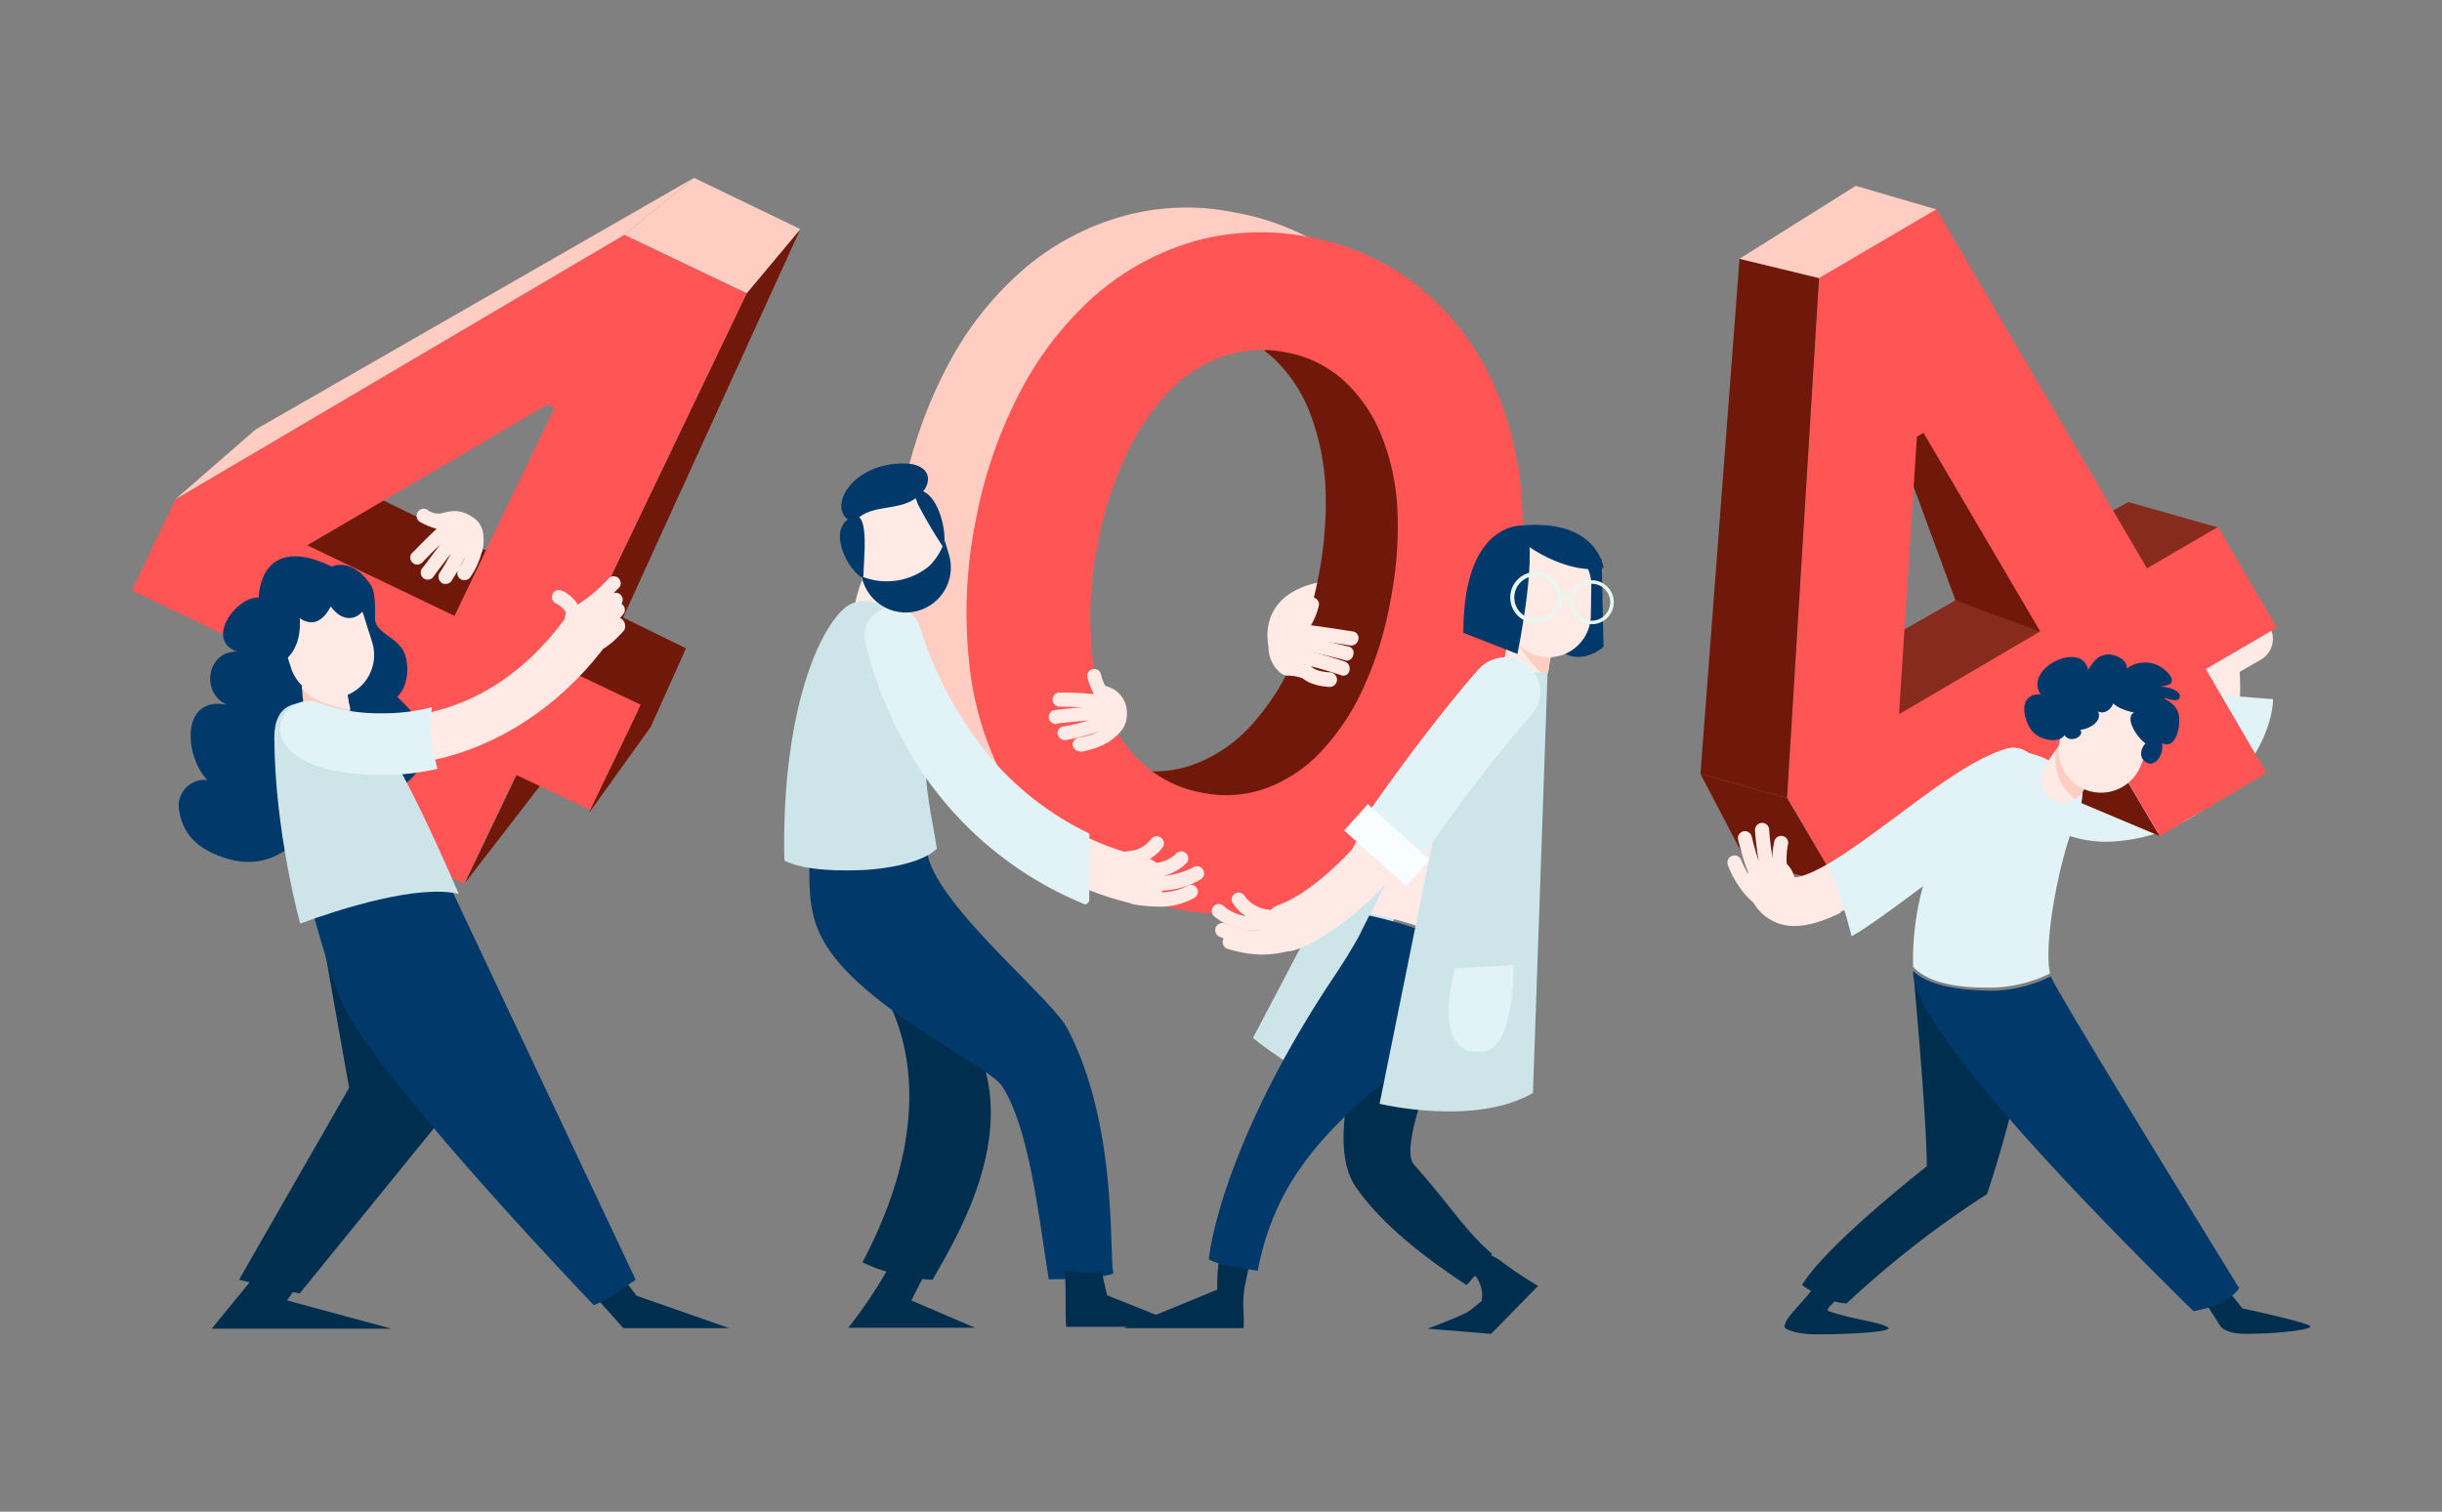 <svg id="OBJECTS" xmlns="http://www.w3.org/2000/svg" viewBox="0 0 519 321.3"><rect x="0" y="0" width="519" height="321.3" fill="#808080" stroke="none"/><defs><style>.cls-1{fill:#002e4f}.cls-2{fill:#ffeae6}.cls-3{fill:#e1f3f6}.cls-5{fill:#70190a}.cls-6{fill:#f55}.cls-7{fill:#ffcdc2}.cls-8{fill:#00396a}.cls-9{fill:#cde5e8}.cls-11{fill:none;stroke:#e8f7ef;stroke-miterlimit:10;stroke-width:.87px}</style></defs><path class="cls-1" d="M385.8 273.3c-3.3 4.3-7.2 7.5-6.4 9 0 0 1.8 1.3 6.6 1.3 8.4 0 16.6-.6 15.2-1.5-1.9-1.2-7.3-1.6-12.5-3.4-1.3-.4 2.8-2.9 1.7-3.3a37.44 37.44 0 0 1-4.6-2.1ZM472 282s1.1 1.5 5.3 1.5c7.2 0 14.8-1 13.6-1.7-1.6-1-14.3-3.7-14.3-3.7l-2.8-3.5-4.8 2.7Z"/><path class="cls-2" d="M449.1 175.5a38.2 38.2 0 0 1-9.4-1.1 5.07 5.07 0 0 1 2.6-9.8c.2 0 11.6 3 18.3-2.7 4.5-3.8 6.2-11 5-21.4l-.4-3.3 10.3-5.8a5.06 5.06 0 1 1 5 8.8l-4.5 2.6c.7 12.2-2.3 21.3-8.9 26.9-5.6 4.6-12.5 5.8-18 5.8Z"/><path class="cls-3" d="M466.6 147.3c-.2 7.4-2.2 12.7-5.9 15.9-7.3 6.3-19.8 3.1-20 3a5.57 5.57 0 0 0-6.8 3.9 5.49 5.49 0 0 0 3.9 6.8 25.34 25.34 0 0 0 10.4 2c21.6-.8 34.6-19.4 34.9-30.3Z"/><path d="M436.9 121.5c-1.9-.9-3.8-1.8-5.7-2.8-17.9 10.2-40.8 23.2-41.2 23.7 0 0 11.4 18.1 12.1 18.8.5.5 28.6-19.7 48.9-34.4-4.6-1.8-9.5-3.2-14.1-5.3Zm.3-.5c4.7 2.1 9.6 3.6 14.4 5.4 11.2-8.1 19.8-14.3 19.8-14.3l-19.1-5.4-20.5 11.6q2.7 1.5 5.4 2.7Z" style="fill:#872b1f"/><path class="cls-5" d="m404.4 97.2 11.2 30.4 21.9 8.1-27.8-50.8-5.3 12.3zm34.3 46h-16.2l14.4 25.2 22.1 9.3-20.3-34.5z"/><path class="cls-6" d="m459 177.7-12.9-22.1-55.4 32.5-10.9-18.6L386.6 59l24.9-14.6 44.8 76.4 15.1-8.8 12.5 21.4-15.1 8.8 12.9 22.1ZM408.8 92l-1.4.8-3.8 59 30-17.6Z"/><path class="cls-5" d="m361.4 164.5 18.4 5.1 10.9 18.5-19.5-4.9-9.8-18.7z"/><path class="cls-5" d="m361.4 164.5 18.4 5.1 6.8-110.5-16.9-4.1-8.3 109.5z"/><path class="cls-7" d="m369.7 55 16.9 4.1 24.9-14.6-17.1-5L369.7 55z"/><path class="cls-1" d="M406.8 208.5s2.7 29.2 2.7 39.4c0 0-21.3 16.6-26.5 25.2 2.2 1.7 6.7 4 9.5 3.9a210 210 0 0 1 29.8-23.2s6.7-19.5 8.8-36Z"/><path class="cls-3" d="M421.9 209.9a29.35 29.35 0 0 0 13.8-3c-1.4-5.8 1.6-23 5.3-32.2 0 0 2.9-6.4.9-8.4-7.6-7.3-14-6.7-16-6.8-6.9 5.9-19.9 23.1-19.3 46 3.5 3.8 10.7 4.4 15.3 4.4Z"/><path class="cls-8" d="M468.8 278.1c2.8-.8 5.4-2 7.1-4.3-8.2-13.3-38.3-62.2-39.9-66 0-.1-.1-.2-.1-.3a28.79 28.79 0 0 1-14.8 3c-4.5-.2-10.9-.8-14.5-4.1v.7c.6 12.8 43 55.3 59.6 71.6.9-.2 1.8-.4 2.6-.6Z"/><path class="cls-2" d="M381.4 196.7a12.7 12.7 0 0 1-3.4-.5c-2.2-.7-5.2-2.6-6.6-7.4a5.06 5.06 0 1 1 9.7-2.9 3.93 3.93 0 0 1 .2.6c.5 0 2.6-.2 7.4-3 4.4-2.6 9.5-6.4 14.5-10.1 8.4-6.3 16.4-12.2 23-14.2a5.09 5.09 0 0 1 3.1 9.7c-5 1.6-12.6 7.2-20 12.7-10.7 8-20.3 15.1-27.9 15.1Z"/><path class="cls-2" d="M390.9 192.9c-.6-3-1.3-6.3-3.2-8.7-4.1 2.3-5.8 2.4-6.3 2.4-.1-.1-.1-.3-.2-.6a5.06 5.06 0 1 0-9.7 2.9 10.57 10.57 0 0 0 6.6 7.4 9.67 9.67 0 0 0 3.4.5c2.9 0 6.2-1.1 9.7-2.8a9.68 9.68 0 0 1-.3-1.1Z"/><path class="cls-3" d="M432.8 162.5a5 5 0 0 0-6.4-3.3c-6.6 2.1-14.6 8-23 14.2-5 3.7-10.2 7.5-14.5 10.1l-.6.3c1.9 2.5 5.2 14.9 5.2 15.2 5.4-2.8 31.2-22.5 36.8-28.4 1.9-2.1 3.3-5.5 2.5-8.1Z"/><path class="cls-2" d="M374.2 192.6a1.61 1.61 0 0 1-.9-.3c-4-2.8-6.1-8.3-6.1-8.6a1.49 1.49 0 0 1 2.8-1s1.9 4.9 5.1 7.2a1.46 1.46 0 0 1 .3 2.1 1.56 1.56 0 0 1-1.2.6Z"/><path class="cls-2" d="M374.2 188.9a1.43 1.43 0 0 1-1.2-.6c-1.9-2.7-3.4-9.1-3.6-9.8a1.49 1.49 0 1 1 2.9-.7c.4 1.8 1.8 6.9 3.1 8.8a1.48 1.48 0 0 1-.4 2.1 1.88 1.88 0 0 1-.8.2Z"/><path class="cls-2" d="M376.3 188.1a1.51 1.51 0 0 1-1.4-.9c-1.4-3.4-1.9-10.4-1.9-10.7a1.5 1.5 0 0 1 3-.2c.1 1.9.7 7.4 1.7 9.8a1.48 1.48 0 0 1-.8 1.9c-.2 0-.4.1-.6.1Z"/><path class="cls-2" d="M378.5 187.4a1.32 1.32 0 0 1-1.4-1.1 16.69 16.69 0 0 1 0-7.5 1.49 1.49 0 1 1 2.9.7 15.79 15.79 0 0 0 0 6.1 1.49 1.49 0 0 1-1.1 1.8Zm60-16.8a3.51 3.51 0 0 1-2-.5 4.83 4.83 0 0 1-2.3-6.4 32.84 32.84 0 0 1 3.5-5.3 4.76 4.76 0 0 1 7.3 6.1 17.2 17.2 0 0 0-2.2 3.3 4.56 4.56 0 0 1-4.3 2.8Z"/><path class="cls-7" d="m439.2 168.1 1.8 1.8a6.06 6.06 0 0 0 1.9-2 27 27 0 0 1 2.2-3.3 4.76 4.76 0 0 0-7.3-6.1c-.1.1-.5.6-1 1.3 0 2.9.3 6 2.4 8.3Z"/><path class="cls-2" d="M454.9 162.9a9.05 9.05 0 0 1-11.8 4.9 9.05 9.05 0 0 1-4.9-11.8l2.4-5.8a9.05 9.05 0 0 1 11.8-4.9 9.05 9.05 0 0 1 4.9 11.8Z"/><path class="cls-8" d="M439.2 155.3c-.7 3.1-5.2 2.1-6.9.5-2.3-2.2-3.7-8.5 1.4-8.2-3.7-5.6 8.8-11.6 10.1-5.2 1-1.7 2-3.1 4.1-3.3 1.6-.1 4.3 1.1 4.1 3a6.46 6.46 0 0 1 8 .2c.7.6 2.1 1.9 1.4 2.9-.4.5-2.2.7-2.9.9 1.1-.5 5.5.5 4.7 2.3-.4.9-2.6.1-3.2-.1v.2c2.4 1.3 3.4 2.6 3.1 5.6-.1 1.4-.8 3.9-2.4 4.1-.8.1-1.8-.4-1.8-1.3 2 2-.8 7.3-3.3 4.7-1-1-.5-2.7.4-3.6-1.5-.9-4.7-5.4-2.4-6.6-1.1 0-6-1.7-4.4-3.1.4 1.7-1.6 3.8-3.3 2.9 1 2.2-2 3.8-3.8 3.9 1.1 1.4-2.3 3.1-3.4 1Z"/><path class="cls-2" d="M269.6 137.3s-2.9-11.1 11.5-13.7l-1.1 13.3Z"/><path class="cls-9" d="M212 165.3a20.19 20.19 0 0 1-8.8-1.9c-13.1-6.2-14.5-24.7-14.6-25.5a5.06 5.06 0 1 1 10.1-.7c.3 3.7 2.4 14.1 8.8 17.1 5.3 2.5 13.5 0 23.7-7.3a5.09 5.09 0 1 1 5.9 8.3c-9.5 6.6-17.9 10-25.1 10Z"/><path class="cls-7" d="M239 174.8c1.4-3.7 2.7-7.5 4.2-11.1-1-.1-2.1-.2-3.1-.4a24.83 24.83 0 0 1-12.5-6 29.94 29.94 0 0 1-7.9-11.6 48.91 48.91 0 0 1-3.2-16 83.94 83.94 0 0 1 1.4-19 78.58 78.58 0 0 1 5.7-18.3 50.07 50.07 0 0 1 8.9-13.6 30.42 30.42 0 0 1 11.6-7.9 25.62 25.62 0 0 1 13.8-1 24.45 24.45 0 0 1 10.3 4.4c1.4-2.9 3-5.7 4.5-8.5 1.7-3.3 3.4-6.7 4.9-10.1.7-1.5 1.2-3 1.8-4.5a53.27 53.27 0 0 0-16.8-6 50.33 50.33 0 0 0-24.8 1 55.27 55.27 0 0 0-20.9 11.6 70 70 0 0 0-15.8 20.5 98 98 0 0 0-9.4 27.5 99 99 0 0 0-1.4 29 71.64 71.64 0 0 0 7.1 24.8 55.74 55.74 0 0 0 15.2 18.5 51 51 0 0 0 20.9 9.7c2-4.4 3.8-8.6 5.5-13Z"/><path class="cls-5" d="M307.7 98.5a71.64 71.64 0 0 0-7.1-24.8 55.74 55.74 0 0 0-15.2-18.5 51.42 51.42 0 0 0-5.4-3.7c-.6 1.5-1.2 3-1.8 4.4-1.6 3.4-3.2 6.8-4.9 10.1-1.5 2.8-3 5.7-4.5 8.6l1.5 1.2a31.65 31.65 0 0 1 8 11.7 51.56 51.56 0 0 1 3.4 16 80.41 80.41 0 0 1-1.5 19.1 86.24 86.24 0 0 1-5.6 18.2 49.35 49.35 0 0 1-9 13.7 30.75 30.75 0 0 1-11.7 7.9 23.9 23.9 0 0 1-9.9 1.5c-1.7 4-3.1 8.1-4.7 12.2s-3.2 7.9-5 11.9a5 5 0 0 0 1.2.2 50.38 50.38 0 0 0 24.8-1 56 56 0 0 0 20.9-11.6 70 70 0 0 0 15.8-20.5 98 98 0 0 0 9.4-27.5 103.18 103.18 0 0 0 1.3-29.1Z"/><path class="cls-6" d="M250.9 193.3a52.15 52.15 0 0 1-22.7-10 55.74 55.74 0 0 1-15.2-18.5 67.56 67.56 0 0 1-7.1-24.8 99 99 0 0 1 1.4-29 98 98 0 0 1 9.4-27.5A71.35 71.35 0 0 1 232.5 63a56 56 0 0 1 20.9-11.6 52.8 52.8 0 0 1 24.8-1 52.15 52.15 0 0 1 22.7 10 55.74 55.74 0 0 1 15.2 18.5 69.54 69.54 0 0 1 7.1 24.8 99 99 0 0 1-1.4 29 98 98 0 0 1-9.4 27.5 71.35 71.35 0 0 1-15.8 20.5 56 56 0 0 1-20.9 11.6 51.65 51.65 0 0 1-24.8 1Zm4.7-24.8a25 25 0 0 0 13.6-1 30.75 30.75 0 0 0 11.7-7.9 49.35 49.35 0 0 0 9-13.7 76 76 0 0 0 5.6-18.2 80 80 0 0 0 1.5-19.1 47.45 47.45 0 0 0-3.4-16 31.65 31.65 0 0 0-8-11.7 24.57 24.57 0 0 0-12.3-6 25.62 25.62 0 0 0-13.8 1 29.69 29.69 0 0 0-11.6 7.9 50.07 50.07 0 0 0-8.9 13.6 78.58 78.58 0 0 0-5.7 18.3 78.84 78.84 0 0 0-1.5 19 51.64 51.64 0 0 0 3.2 16 30.27 30.27 0 0 0 7.9 11.6 24.92 24.92 0 0 0 12.7 6.2Z"/><path class="cls-8" d="m340.4 118.8.4 18.7s-5.3 4.8-10.1 0l1.8-21Z"/><path class="cls-1" d="M318.4 267.6c-.3-.2-2.4-1.2-2.7-1.5a25.52 25.52 0 0 1-3.2 4 6.71 6.71 0 0 1 2.4 6.4 33.16 33.16 0 0 1-3.2 2.5c-2.9 1.4-8.3 3.4-8.3 3.4l13.5 1.1 10-10.2a82.76 82.76 0 0 1-8.5-5.7Zm-52.8.7c-2.1-.4-4.9 1.3-6.6 0a42 42 0 0 0-.3 5.8l-19.9 8.2h25.5c.2-2.7-.3-5.3.1-7.8.1-1.3 1-4.9 1.2-6.2Z"/><path class="cls-9" d="m288.8 177.8-22.5 42.8s9.1 7.7 18.1 10.3l16.9-50.5Z"/><path class="cls-1" d="M313.5 271.2a27.86 27.86 0 0 0 3.6-4.7c-5.8-5-8.7-10.1-16.6-19-3.3-3.7 5.4-24.7 7.5-28.2 3.8-6.3 4.4-10.9 7.3-21.8l-22 8.2c-5.2 18.8-11.3 37.5-5.2 46.5 6.5 9.5 17.9 17.1 23.5 20.9.2.2 1.7-2 1.9-1.9Z"/><path class="cls-2" d="M276.4 135.1a1.61 1.61 0 0 1-.9-.3 1.46 1.46 0 0 1-.3-2.1 12.93 12.93 0 0 0 2.2-4.5 1.47 1.47 0 0 1 2.9.5 14.77 14.77 0 0 1-2.7 5.7 1.21 1.21 0 0 1-1.2.7Zm37.4 67c6.6-18 12.1-46.2 14.2-57.5a20.39 20.39 0 0 0-3.2-1.1c-1.9-.5-4.3-1.2-6.3-.5a10.49 10.49 0 0 0-2.8 1.4 39.07 39.07 0 0 0-1.2 4.5s-14.1 26.9-23.2 45.3a86.06 86.06 0 0 1 22.5 7.9Z"/><path class="cls-8" d="m291 194.6-2.3 4.6c-1.8 3.2-3.7 6.2-5.6 9-18.1 27.3-24.9 49.1-26.2 59.4 1.7 1.3 8.3 2.1 10.4 2.5 3.3-17.1 12-28 27.6-40.8 5.2-4.3 9.1-9.8 12.5-14.3a52.1 52.1 0 0 0 6-12.3 86.89 86.89 0 0 0-22.4-8.1Z"/><path class="cls-2" d="M273.5 202.2a5 5 0 0 1-4.8-3.4 5.21 5.21 0 0 1 3.1-6.5c6.2-2.1 15.6-10.6 22-19.6 12.9-18.3 22-28.5 22.4-28.9a5.1 5.1 0 0 1 7.6 6.8 332 332 0 0 0-21.6 28c-6.3 8.9-17.4 20-26.9 23.3a6.72 6.72 0 0 1-1.8.3Z"/><path class="cls-2" d="M324.4 146.3h-.4a4.79 4.79 0 0 1-4.4-5.1 30.43 30.43 0 0 1 1.4-6.3 4.81 4.81 0 1 1 9.1 3.1 21.15 21.15 0 0 0-.9 3.8 4.81 4.81 0 0 1-4.8 4.5Z"/><path class="cls-7" d="M325.8 141.2a22 22 0 0 0 2.7 2.6 4.66 4.66 0 0 0 .6-2 19.28 19.28 0 0 1 .9-3.8 4.81 4.81 0 0 0-8.5-4.3c.6 2.7 2.8 5.8 4.3 7.5Z"/><path class="cls-2" d="M338.1 130.9a9 9 0 0 1-9.2 8.8 9 9 0 0 1-8.8-9.2l.1-6.3a9 9 0 0 1 9.2-8.8 9 9 0 0 1 8.8 9.2Zm-71.8 69.9a18.71 18.71 0 0 1-7.1-1.7 1.52 1.52 0 0 1 1.2-2.8c3.9 1.7 7.1 1.9 9 .7a1.46 1.46 0 0 1 1.5 2.5 7.78 7.78 0 0 1-4.6 1.3Z"/><path class="cls-2" d="M268.1 202.9a26 26 0 0 1-6.4-1l-.7-.2a1.49 1.49 0 1 1 .7-2.9l.7.2c3.6.9 6 1.5 11.3.1a1.49 1.49 0 1 1 .7 2.9 23.65 23.65 0 0 1-6.3.9Zm-1.9-5.1a13.43 13.43 0 0 1-8.1-3 1.49 1.49 0 1 1 2-2.2 9.43 9.43 0 0 0 8.2 2 1.49 1.49 0 1 1 .7 2.9 13.33 13.33 0 0 1-2.8.3Z"/><path class="cls-2" d="M269.3 196.2h-.2a9.42 9.42 0 0 1-7.2-4.4 1.48 1.48 0 0 1 2.6-1.4 6.83 6.83 0 0 0 5 2.9 1.5 1.5 0 0 1 1.3 1.7 1.52 1.52 0 0 1-1.5 1.2Zm17.9-59h-.2c-2.5-.4-9.2-1.5-10.8-1.5a1.5 1.5 0 0 1 0-3c2.1 0 10.4 1.4 11.3 1.5a1.41 1.41 0 0 1 1.2 1.7 1.58 1.58 0 0 1-1.5 1.3Z"/><path class="cls-2" d="M286.2 140.4a.6.6 0 0 1-.4-.1c-.1 0-7.2-2-10.5-2.1a1.5 1.5 0 0 1 .2-3c3.6.2 10.8 2.2 11.1 2.2a1.36 1.36 0 0 1 1 1.8 1.4 1.4 0 0 1-1.4 1.2Z"/><path class="cls-2" d="M285.5 143.6a.9.9 0 0 1-.5-.1c-6.7-2.2-8.4-2.3-9.3-2.4a6 6 0 0 1-1.2-.2 1.49 1.49 0 1 1 .7-2.9 1.48 1.48 0 0 0 .7.1c1.1.1 2.9.2 9.9 2.5a1.58 1.58 0 0 1 1 1.9 1.29 1.29 0 0 1-1.3 1.1Z"/><path class="cls-2" d="M282.5 146h-.1c-6.7-.5-7-4.1-7-4.6l3-.1v-.1s.3 1.5 4.3 1.7a1.55 1.55 0 0 1-.2 3.1Z"/><path class="cls-2" d="M276.9 144.2a8.55 8.55 0 0 0-3.3-.6c-1.7 0-4-2.9-4-5.9 0 0-.8-8.8 8.5-4.8Z"/><path class="cls-9" d="m306.2 170.4-13 64.2s20.2 4.9 32.6-2.3l3.1-89.2c0 .1-13.9-4.8-22.7 27.3Z"/><path class="cls-3" d="m309.2 205.8 12.5-.7s.3 19.1-7.2 18.4c.1 0-10.2 2.2-5.3-17.7Zm15.7-64.2a7.58 7.58 0 0 0-5-1.9 7.67 7.67 0 0 0-5.6 2.5c-.4.4-9.5 10.6-22.5 29.1-.9 1.2-1.8 2.4-2.8 3.7l-1.3 1.6 1.4 1.5c1.5 1.6 3.2 3.2 4.7 4.7l2.5 2.5 1.8 1.8 1.7-2c1.5-1.8 2.9-3.6 4.1-5.3a339.36 339.36 0 0 1 21.5-27.8 7.23 7.23 0 0 0-.5-10.4Z"/><path transform="rotate(-48.06 294.81 179.611)" style="fill:#f8fdff" d="M291.02 170.75h7.5v17.7h-7.5z"/><path class="cls-8" d="m311 134.5 11.5 4.5s4.9-23.7 1.3-27.3c0 0-12.8-1.2-12.8 22.8Z"/><path class="cls-8" d="M324.5 115.8c.4.6 9.3 6.5 16.3 4.9 0 0-1.2-10.5-17.5-9Z"/><circle class="cls-11" cx="326.4" cy="127" r="5"/><circle cx="338.3" cy="128" r="4.3" style="stroke-width:.75px;fill:none;stroke:#e8f7ef;stroke-miterlimit:10"/><path class="cls-11" d="M331.4 127s1.7-.6 2.6.3"/><path class="cls-2" d="M186.2 135.7h-.4a4.79 4.79 0 0 1-4.4-5.1 28.9 28.9 0 0 1 1.4-6.2 4.81 4.81 0 1 1 9.1 3.1 21.15 21.15 0 0 0-.9 3.8 4.94 4.94 0 0 1-4.8 4.4Z"/><path class="cls-1" d="M183.3 268.3a39.27 39.27 0 0 0 14.9 3.7c5.2-9.2 20.7-34 6.6-54.4l-20-10.7c0-.1 20 20.7-1.5 61.4Z"/><path class="cls-1" d="M193.7 276.4s1.8-3.7 3.3-6.3c-1.1-.1-5.9-.3-7.9-1.1a100.91 100.91 0 0 1-8.8 13.2h26.9Z"/><path class="cls-8" d="M226.9 218.7c-3.3-6.5-27.6-26-29.8-37.2a28.68 28.68 0 0 1-.5-3.1c-3.9 2.1-9 2.6-13 2.8-4.5.2-7.3.5-11.7-1.6.4 7-.8 13.7 3.3 20.7 8.1 14 34.8 26 37.8 30.6 5.9 9.1 7.9 28.9 9.9 41 3.2 0 10.6-.1 13.7-1.2-.9-6.2.8-31.7-9.7-52Z"/><path class="cls-1" d="M235.3 275.3s-.9-3.5-1.1-5.2c-3.1 1.1-4.9 0-8 0 .5 3 .1 8.6.4 11.9H252Z"/><path class="cls-9" d="M183.8 184.9c3.9-.2 12-1.3 15.3-4.5-.7-5.3-3-13.9-2.2-20.8 2.8-23.4-8.6-30.4-8.6-30.4s-5.3-3.7-9.5.7c-6.4 6.6-12.7 25.3-12.1 53 4.5 2.3 12.5 2.2 17.1 2Z"/><path class="cls-2" d="M242.4 192.3a4.87 4.87 0 0 1-1.2-.1c-18.4-4.3-34-15.3-45-31.9a85.54 85.54 0 0 1-11.3-24 5.11 5.11 0 1 1 9.9-2.5 79 79 0 0 0 10.1 21.2c9.7 14.4 22.8 23.6 38.7 27.3a5.14 5.14 0 0 1 3.8 6.1 5.22 5.22 0 0 1-5 3.9Z"/><path class="cls-3" d="M231.2 177a63.5 63.5 0 0 1-25.6-22.6 79.58 79.58 0 0 1-10-20.9 6 6 0 0 0-5.8-4.5 7.72 7.72 0 0 0-1.5.2 6.67 6.67 0 0 0-3.7 2.7 6 6 0 0 0-.7 4.5v.1a85.29 85.29 0 0 0 11.4 26.6 76.59 76.59 0 0 0 35 29c.1 0 .2.1.3.1a.76.76 0 0 0 .5-.2 1 1 0 0 0 .4-.7v-13.4a.66.66 0 0 0-.3-.9Z"/><path class="cls-2" d="M246.1 192.7a32.57 32.57 0 0 1-5.2-.5 1.53 1.53 0 1 1 .6-3c4.4.9 8.2.6 11-1a1.48 1.48 0 0 1 1.4 2.6 15 15 0 0 1-7.8 1.9Z"/><path class="cls-2" d="M246.3 189.3a8.58 8.58 0 0 1-2.2-.2 1.51 1.51 0 0 1 .4-3 16.16 16.16 0 0 0 9.2-1.8 1.41 1.41 0 0 1 2 .6 1.46 1.46 0 0 1-.5 2 17.26 17.26 0 0 1-8.9 2.4Z"/><path class="cls-2" d="M245 186.4h-.7a1.5 1.5 0 0 1 .2-3 7 7 0 0 0 5.4-1.9 1.49 1.49 0 1 1 2.3 1.9 10 10 0 0 1-7.2 3Zm-5.2-2.5a1.5 1.5 0 0 1 0-3 6.49 6.49 0 0 0 4.8-2.5 1.51 1.51 0 0 1 2.5 1.7 9.63 9.63 0 0 1-7.3 3.8Zm-4.8-33.7a1.43 1.43 0 0 1-1.2-.6 15.47 15.47 0 0 1-2.7-5.7 1.47 1.47 0 0 1 2.9-.5 12.93 12.93 0 0 0 2.2 4.5 1.55 1.55 0 0 1-.3 2.1 2.92 2.92 0 0 1-.9.2Z"/><path class="cls-2" d="M235.3 150.8h-.3a74.9 74.9 0 0 0-9.8-.6 1.5 1.5 0 0 1 0-3 71.67 71.67 0 0 1 10.4.7 1.54 1.54 0 0 1 1.2 1.7 1.59 1.59 0 0 1-1.5 1.2Z"/><path class="cls-2" d="M224.4 153.9a1.6 1.6 0 0 1-1.5-1.3 1.55 1.55 0 0 1 1.3-1.7c.9-.1 9.3-1.1 12-.7a1.47 1.47 0 1 1-.5 2.9c-1.7-.3-7.7.3-11.2.7a.1.1 0 0 1-.1.1Z"/><path class="cls-2" d="M226.3 157.3a1.59 1.59 0 0 1-1.5-1.2 1.41 1.41 0 0 1 1.2-1.7 36.3 36.3 0 0 0 6.3-1.6 31.37 31.37 0 0 1 3.4-1 1.46 1.46 0 0 1 .8 2.8c-1.5.4-2.4.7-3.3 1a51 51 0 0 1-6.7 1.7Z"/><path class="cls-2" d="M229.5 159.7a1.59 1.59 0 0 1-1.5-1.2 1.48 1.48 0 0 1 1.2-1.7c4.8-.8 5.8-2.6 5.8-2.6a1.58 1.58 0 0 1 1.9-1 1.45 1.45 0 0 1 .9 1.9c-.2.6-1.5 3.5-8.1 4.7 0-.1-.1-.1-.2-.1Z"/><path class="cls-2" d="m235.3 157.9-1.1-12.2a5.78 5.78 0 0 1 5.3 6c0 1.9-.6 3.9-4.2 6.2Zm-33.6-39.6a9.64 9.64 0 0 1-6.8 11.7 9.64 9.64 0 0 1-11.7-6.8l-1.7-6.4a9.64 9.64 0 0 1 6.8-11.7 9.64 9.64 0 0 1 11.7 6.8Z"/><path class="cls-8" d="M200.8 114.9a13.6 13.6 0 0 1-3.3 5.4 14.17 14.17 0 0 1-14.4 2.2l.2.7a9.57 9.57 0 0 0 18.5-4.9Z"/><path class="cls-8" d="M183.2 122.8c-3.6-2.3-7.5-11-1.8-13 3.5-1.2 2.1 9.6 2.1 12.7Z"/><path class="cls-8" d="M180.3 110.5c-4.3-3.1 1-12 11.7-12 6.6 0 6.6 5.1 2 7.8-3.8 2.3-9.7.9-12.5 4.8Z"/><path class="cls-8" d="M200.8 116.8a101.14 101.14 0 0 1-5.7-9.6c-.7-1.7-1.7-4.5 1.6-2.5 2.8 1.7 4.3 7.6 4 10.7Z"/><path class="cls-5" d="M125.2 138.1a53.31 53.31 0 0 0-4.9 4.6l-21.5 45 16-20.7 17-35.2Zm-12.8-7.4c1.6-2.1 3.1-4.6 4.8-6.9l-37.7-18.4-35.8 3.6 62.7 28.9c2.1-2.4 4.2-4.7 6-7.2Z"/><path class="cls-5" d="M117.8 124.1c-2 2.5-3.6 5.5-5.6 7.8-1.7 2.1-3.5 4.2-5.2 6.3l28.5 13.1 10.3-13.5Z"/><path class="cls-6" d="M74.9 176.3 86 153.2l-58-27.7 9.3-19.4 95.4-56.2 26 12.5-38.3 79.9 15.8 7.5-10.7 22.4-15.8-7.5-11.1 23.1Zm42.9-89.6-1.5-.7-51 29.9 31.3 15Z"/><path class="cls-5" d="m136.2 149.8 9.6-12-7.5 16.7-13.2 18.4 11.1-23.1zm-3.7-18.7 37.6-82.4-11.4 13.7-38.3 79.9c1.1-1.1 11.5-10.6 12.1-11.2Z"/><path class="cls-7" d="m37.3 106.1 17-14.8 93.2-53.5-14.8 12.1-95.4 56.2z"/><path class="cls-7" d="m132.7 49.9 26 12.4 11.4-13.6-22.6-10.9-14.8 12.1z"/><path class="cls-2" d="M100.7 110.1c-3.2-2.3-5.4-1.3-6.9-1a3.79 3.79 0 0 1-2.9-.7 1.51 1.51 0 0 0-1.7 2.5 16.56 16.56 0 0 0 3.6 1.5c-2.5 2.3-5 5-5.2 5.1a1.45 1.45 0 0 0 .1 2.1 1.43 1.43 0 0 0 1 .4 1.61 1.61 0 0 0 1.1-.5s1.8-1.9 3.8-3.8c-1.8 2.3-3.5 4.7-3.9 5.1a1.55 1.55 0 0 0 .3 2.1 1.61 1.61 0 0 0 .9.3 1.43 1.43 0 0 0 1.2-.6c1-1.4 2.4-3.2 3.7-4.9a39 39 0 0 1-2.4 4.1 1.6 1.6 0 0 0 .5 2.1 1.08 1.08 0 0 0 .8.2 1.46 1.46 0 0 0 1.3-.7c.5-.8.9-1.5 1.3-2.1a1.48 1.48 0 0 0 .6 1.8 1.2 1.2 0 0 0 .8.2 1.46 1.46 0 0 0 1.3-.7 16.53 16.53 0 0 0 2.4-5.3h.1c.8-4.1-.2-6.1-1.8-7.2Zm-3 10.5a22.41 22.41 0 0 0 1.1-2.2 9 9 0 0 1-1.1 2.2Z"/><path class="cls-8" d="M55 127c-4.7-.3-11.6 9-4.6 11.5-6.4-.2-7.9 8.8-2.1 11.3-10.2-2-9 11.2-4.2 16a5.5 5.5 0 0 0-6.1 6c.5 3.4 1.9 8.2 10.3 10.7s13.7-2.2 17.9-6.7c2.7 5.5 16-1.9 14.6-8.5 5 1.8 9.5-3.9 9.6-8.5s-3-7.9-6-10.7c2.1-1.9 2.5-5.5 1.9-8.2-.9-4.5-6.6-5-6.6-8.5 0-1.3.2-5.2-.8-6.9-1.7-2.7-4.7-5.4-8.4-4.1C55 113 55 127 55 127Z"/><path class="cls-1" d="M64.1 272c-4.3-.8-5-.5-9.3-1.6l-9.8 12h38.2l-22.2-6Zm71.2 3.4-2.3-3a30.22 30.22 0 0 1-6.5 3.2l6 6.7H155Z"/><path class="cls-1" d="M50.8 272c4.3 1 8.6 2.1 12.9 2.9L95.3 236l-5.4-15.4-22.1-25.5 6.4 36.1Z"/><path class="cls-8" d="M93.8 184.5c-8.7-2.3-20.4.6-28.8 3.8 0 0 5.2 20.6 8.6 26.7 9.9 17.9 52.6 62.4 52.6 62.4 2.3-.8 6.9-4.1 8.9-5.4Z"/><path class="cls-9" d="M63.8 196.3c8.4-3.1 25.1-8.4 33.7-6.3 0 0-11.4-26.8-16.6-32.7-3.5-4-22.6-15.2-22.6-.5.1 20.1 5.5 39.5 5.5 39.5Z"/><path class="cls-7" d="M71.2 155.5c-.1 0-.2.1-.3.1a4.82 4.82 0 0 1-5.9-3.4 31.4 31.4 0 0 1-.8-6.4 4.8 4.8 0 0 1 9.6-.1 18.44 18.44 0 0 0 .4 3.9 4.75 4.75 0 0 1-3 5.9Z"/><path class="cls-2" d="M74.4 150.8a3.55 3.55 0 0 0-.2-1 18.44 18.44 0 0 1-.4-3.9 4.72 4.72 0 0 0-4.8-4.7 4.87 4.87 0 0 0-4.8 4.8v.4c2.4 2.6 6.3 3.8 10.2 4.4Z"/><path class="cls-2" d="M79.1 136.5a9.17 9.17 0 0 1-5.8 11.4 9.17 9.17 0 0 1-11.4-5.8l-1.9-6a9.17 9.17 0 0 1 5.8-11.4 9.17 9.17 0 0 1 11.4 5.8Z"/><path class="cls-2" d="M132.3 131.7a.86.86 0 0 0-.6-.3 5.72 5.72 0 0 0 .7-.8 1.45 1.45 0 0 0-.1-2.1c-.1-.1-.2-.1-.2-.2a1.51 1.51 0 0 0-.2-1.9 1.4 1.4 0 0 0-1.5-.3 11.35 11.35 0 0 1 1.2-1.2 1.49 1.49 0 0 0-2.2-2 32.72 32.72 0 0 1-6.6 5.6 7.47 7.47 0 0 0-3.5-3 1.45 1.45 0 0 0-1.9.9 1.48 1.48 0 0 0 .8 1.9 4.58 4.58 0 0 1 2.1 1.9 4.2 4.2 0 0 0-.3 1.4c-22 29.7-51.1 19.2-52.4 18.7a5.1 5.1 0 1 0-3.7 9.5 55.35 55.35 0 0 0 17.7 2.8 50.29 50.29 0 0 0 6.5-.4c11-1.3 27.2-7.6 40.1-24.3a6.78 6.78 0 0 0 .9-.6c.3-.2.5-.4.8-.6a24.32 24.32 0 0 0 2.8-2.8 2 2 0 0 0-.4-2.2Z"/><path class="cls-3" d="m91.8 150.3-1.2.3a40.78 40.78 0 0 1-9.3 1 38.25 38.25 0 0 1-13.6-2.2 5.22 5.22 0 0 0-2.1-.4 6 6 0 0 0-5.6 3.8 5.3 5.3 0 0 0 .1 4.6c2.9 5.2 10.9 7.3 21.3 7.3a48.72 48.72 0 0 0 6.6-.4c1.3-.2 2.7-.4 4.1-.7l.9-.2a39.33 39.33 0 0 1-1.5-7.6 34.52 34.52 0 0 1 .3-5.5Z"/><path class="cls-8" d="M59.8 140.9c3.1-2 4.2-5.7 3.9-9.5 2.7 1.8 4.9.7 6.6-2.5 5.2 7.3 13.1-3.6 2.3-7.5-8.7-3.1-17.1 5.4-14.9 14Z"/></svg>